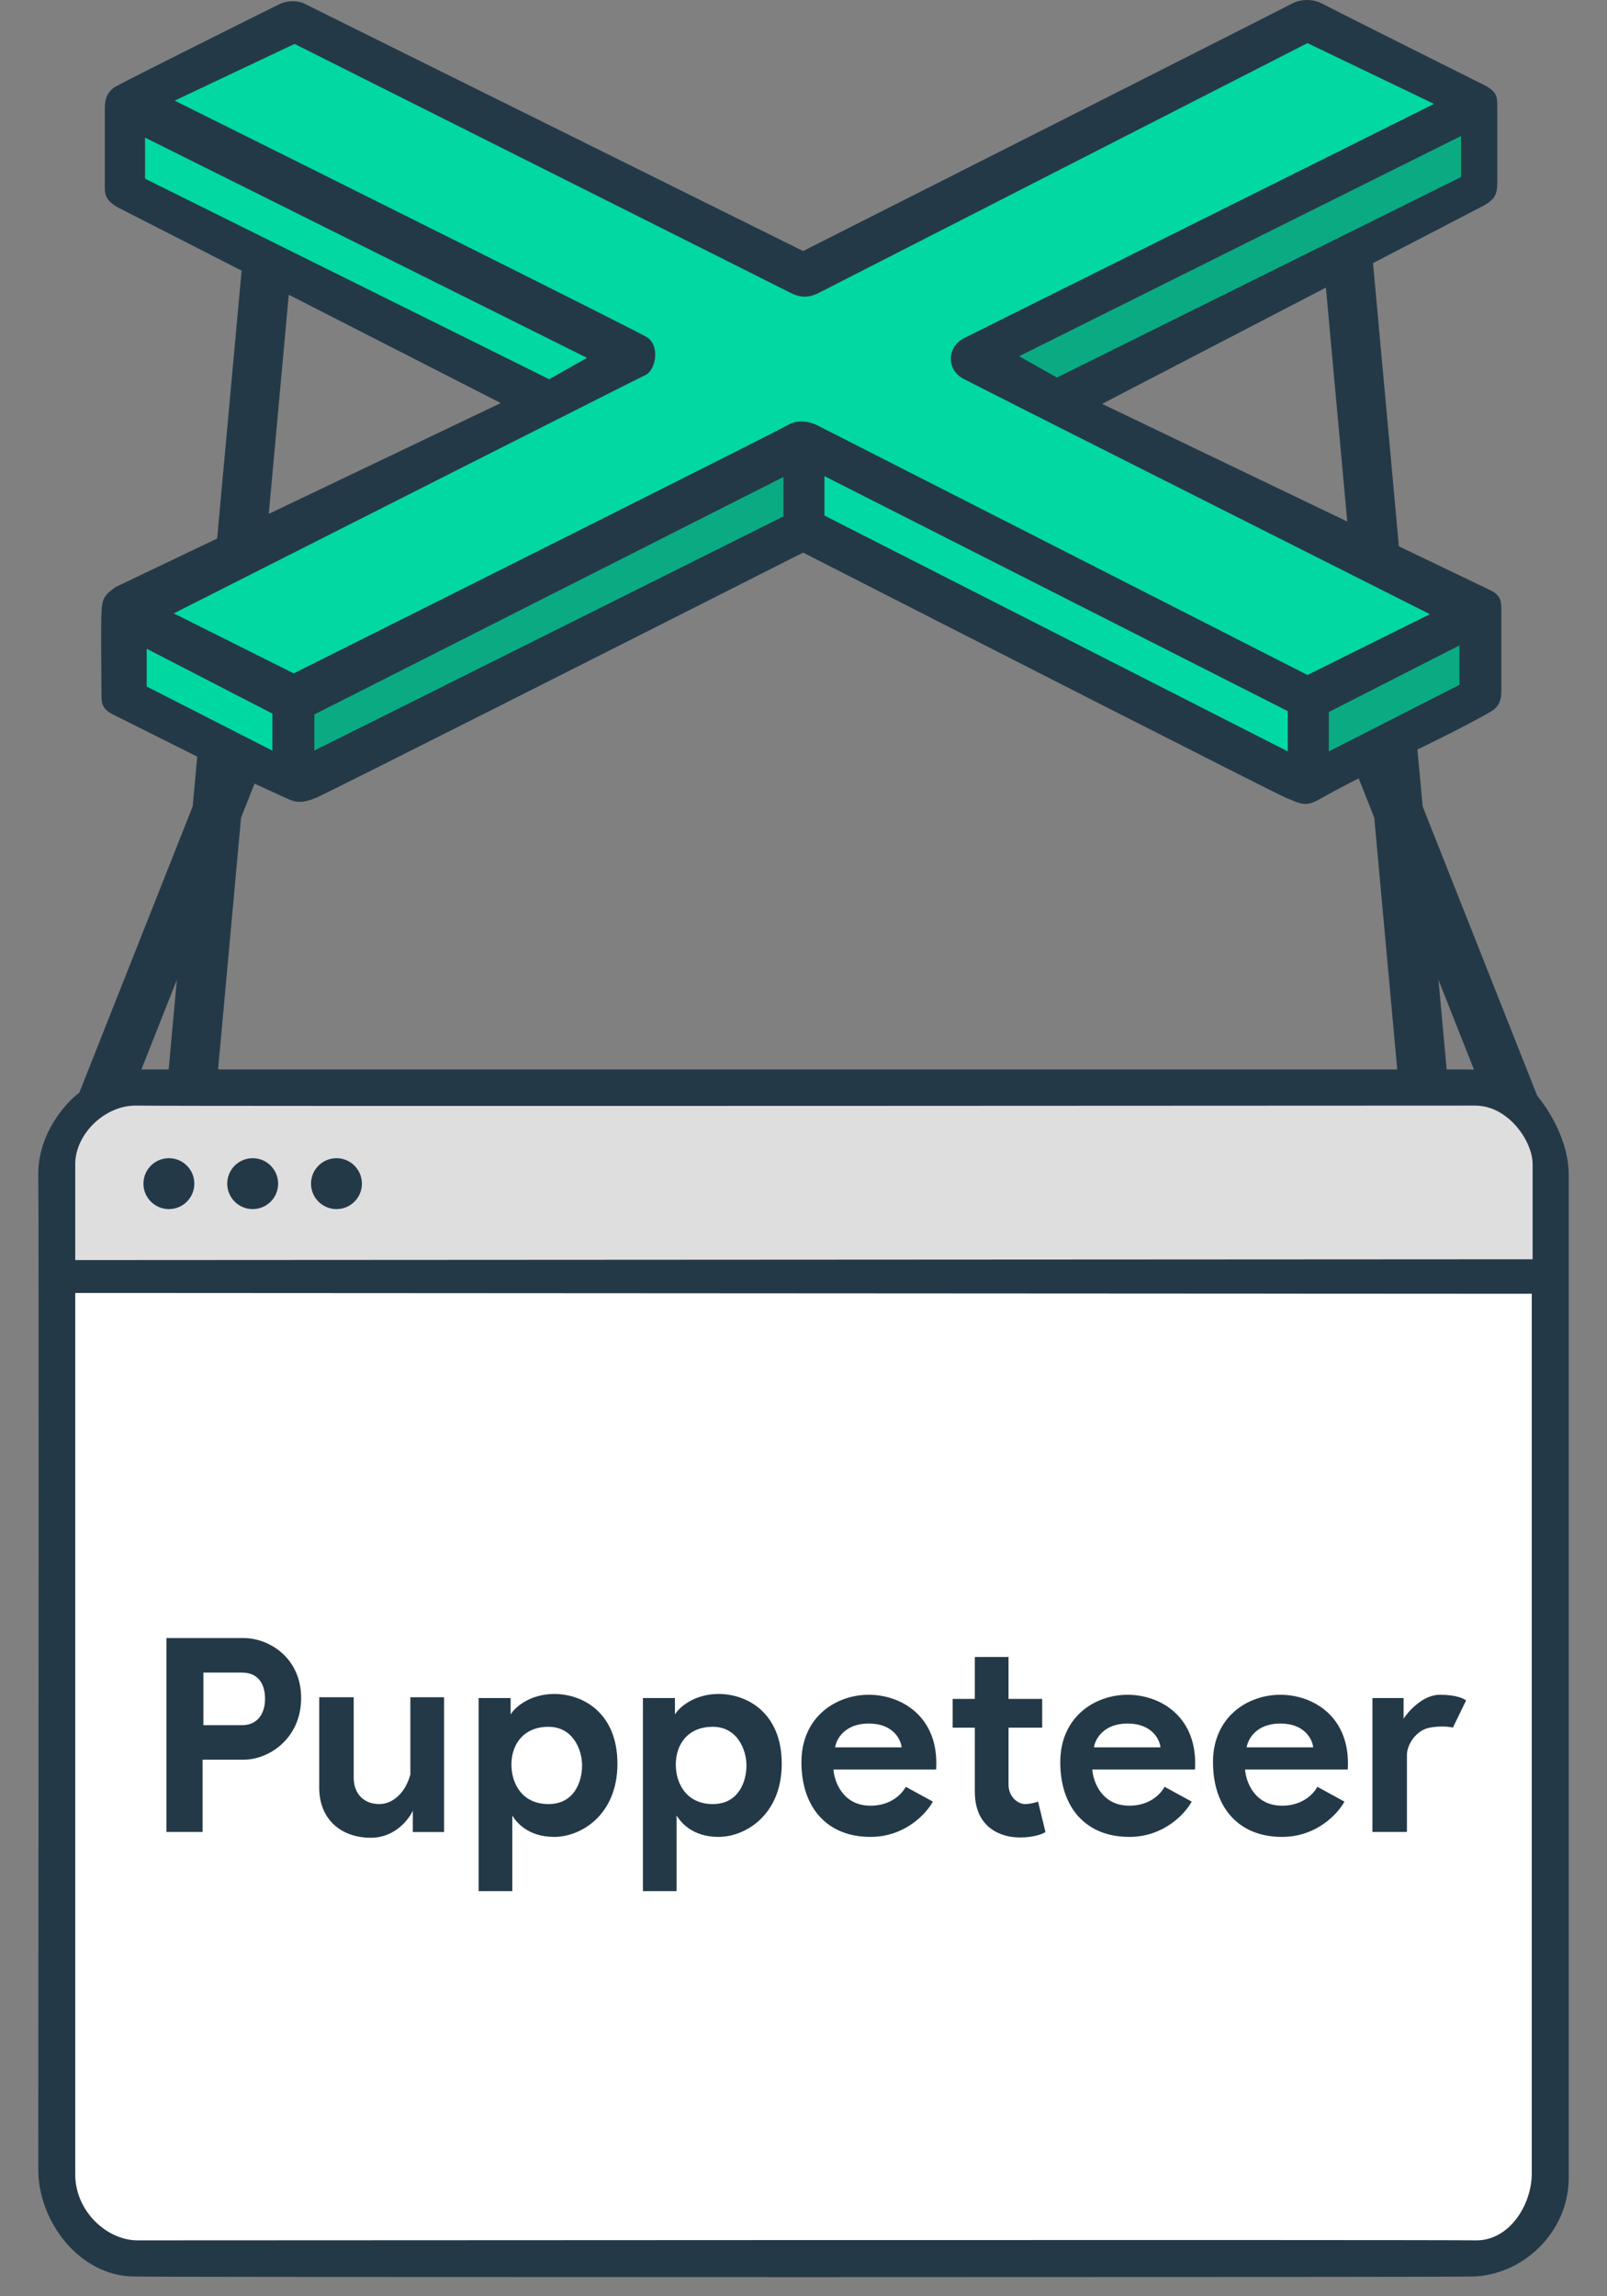 <svg width="28" height="40" viewBox="0 0 28 40" fill="none" xmlns="http://www.w3.org/2000/svg">
<rect x="0" y="0" width="28" height="40" fill="#808080" stroke="none"/>
<path d="M1.769 10.642C1.781 10.404 1.849 10.352 1.962 10.266C1.978 10.254 1.994 10.241 2.012 10.227L8.725 7.021L2.055 3.614C1.855 3.5 1.826 3.4 1.826 3.271V1.882C1.826 1.725 1.869 1.596 2.012 1.51C2.155 1.424 4.76 0.122 4.889 0.064C5.018 0.007 5.19 0.007 5.304 0.064C5.396 0.11 11.135 2.956 13.993 4.373C16.779 2.965 22.384 0.133 22.509 0.064C22.667 -0.021 22.882 -0.021 23.039 0.064C23.197 0.15 25.63 1.367 25.859 1.481C26.088 1.596 26.088 1.696 26.088 1.854V3.199C26.088 3.44 25.99 3.498 25.849 3.583C25.849 3.583 20.373 6.427 19.203 7.035L25.973 10.284C26.145 10.37 26.159 10.47 26.159 10.614V12.045C26.159 12.288 26.045 12.36 25.916 12.431C24.949 12.969 23.931 13.392 22.968 13.934C22.764 14.049 22.662 14.005 22.472 13.924C22.448 13.914 22.422 13.903 22.395 13.892C22.2 13.811 16.712 11.014 13.993 9.626C11.268 11.005 5.76 13.788 5.519 13.892C5.231 14.015 5.127 13.967 4.98 13.9C4.976 13.899 4.973 13.897 4.969 13.895C4.966 13.894 4.964 13.893 4.961 13.892C3.566 13.257 3.789 13.356 1.969 12.446C1.769 12.346 1.769 12.231 1.769 12.117C1.769 12.094 1.768 12.031 1.767 11.944C1.764 11.598 1.757 10.86 1.769 10.642Z" fill="#243947"/>
<path d="M1.368 19.044C1.13 19.226 0.655 19.766 0.667 20.476C0.679 21.21 0.671 31.973 0.668 36.174V36.174L0.668 36.174C0.667 37.05 0.667 37.64 0.667 37.795C0.667 38.697 1.382 39.642 2.327 39.656C3.272 39.67 24.757 39.67 25.644 39.656C26.532 39.642 27.333 38.883 27.333 37.938V20.462C27.333 19.832 26.932 19.245 26.732 19.03C26.732 19.03 26.285 18.629 25.54 18.629C24.795 18.629 2.499 18.629 2.499 18.629C1.921 18.629 1.368 19.044 1.368 19.044Z" fill="#243947"/>
<path fill-rule="evenodd" clip-rule="evenodd" d="M4.685 4.226C4.92 4.247 5.094 4.456 5.072 4.691L3.787 18.77C3.765 19.006 3.557 19.18 3.321 19.158C3.086 19.137 2.912 18.928 2.933 18.693L4.219 4.613C4.24 4.378 4.449 4.204 4.685 4.226Z" fill="#243947"/>
<path fill-rule="evenodd" clip-rule="evenodd" d="M4.375 12.64C4.595 12.727 4.703 12.976 4.615 13.196L2.167 19.379C2.08 19.599 1.831 19.707 1.611 19.62C1.391 19.532 1.283 19.284 1.37 19.064L3.819 12.881C3.906 12.661 4.155 12.553 4.375 12.64Z" fill="#243947"/>
<path fill-rule="evenodd" clip-rule="evenodd" d="M23.46 4.226C23.225 4.247 23.051 4.456 23.073 4.691L24.358 18.77C24.38 19.006 24.588 19.18 24.824 19.158C25.059 19.137 25.233 18.928 25.212 18.693L23.926 4.613C23.905 4.378 23.696 4.204 23.46 4.226Z" fill="#243947"/>
<path fill-rule="evenodd" clip-rule="evenodd" d="M23.77 12.64C23.55 12.727 23.442 12.976 23.53 13.196L25.978 19.379C26.065 19.599 26.314 19.707 26.534 19.62C26.754 19.532 26.862 19.284 26.775 19.064L24.326 12.881C24.239 12.661 23.99 12.553 23.77 12.64Z" fill="#243947"/>
<path d="M5.132 0.765L3.043 1.753C5.71 3.079 11.09 5.761 11.273 5.875C11.502 6.019 11.431 6.448 11.244 6.534C11.095 6.603 5.705 9.33 3.028 10.685L5.118 11.73C7.933 10.322 13.595 7.487 13.721 7.407C13.878 7.307 14.093 7.335 14.236 7.407C14.351 7.464 19.98 10.332 22.781 11.758L24.914 10.699C22.318 9.392 17.061 6.743 16.798 6.605C16.469 6.434 16.512 6.033 16.798 5.89C17.027 5.775 22.352 3.122 24.986 1.81L22.781 0.751C20.009 2.168 14.425 5.022 14.265 5.103C14.064 5.203 13.921 5.174 13.778 5.103C13.663 5.045 7.967 2.187 5.132 0.765Z" fill="#01D8A2"/>
<path d="M2.527 3.113V2.397L10.228 6.234L9.568 6.606L2.527 3.113Z" fill="#01D8A2"/>
<path d="M25.457 3.084V2.369L17.757 6.205L18.416 6.577L25.457 3.084Z" fill="#0AAB82"/>
<path d="M2.556 11.959V11.301L4.746 12.431V13.076L2.556 11.959Z" fill="#00D8A2"/>
<path d="M5.477 13.075V12.446L13.65 8.309V8.996L5.477 13.075Z" fill="#0AAB82"/>
<path d="M14.365 8.981V8.294L22.438 12.388V13.089L14.365 8.981Z" fill="#02D8A4"/>
<path d="M23.153 13.09V12.403L25.429 11.243V11.93L23.153 13.09Z" fill="#0AAB82"/>
<path d="M1.311 37.881L1.311 22.523L26.689 22.537V37.867C26.689 38.397 26.303 39.041 25.702 39.026C25.1 39.012 2.943 39.026 2.399 39.026C1.855 39.026 1.311 38.511 1.311 37.881Z" fill="white"/>
<path fill-rule="evenodd" clip-rule="evenodd" d="M22.953 31.125L23.425 31.383C23.316 31.588 22.945 31.998 22.338 31.998C21.579 31.998 21.135 31.483 21.135 30.696C21.135 29.908 21.736 29.522 22.309 29.522C22.881 29.522 23.54 29.908 23.483 30.824H21.694C21.708 31.034 21.857 31.454 22.338 31.454C22.796 31.454 22.953 31.125 22.953 31.125ZM21.722 30.438H22.881C22.867 30.3 22.733 30.023 22.309 30.023C21.885 30.023 21.741 30.3 21.722 30.438Z" fill="#243947"/>
<path d="M24.514 31.912H23.913V29.579H24.456V29.937C24.547 29.799 24.8 29.522 25.086 29.522C25.373 29.522 25.511 29.589 25.544 29.622L25.315 30.094C25.263 30.08 25.109 30.06 24.915 30.094C24.671 30.137 24.514 30.395 24.514 30.567V31.912Z" fill="#243947"/>
<path fill-rule="evenodd" clip-rule="evenodd" d="M20.291 31.125L20.764 31.383C20.654 31.588 20.283 31.998 19.676 31.998C18.917 31.998 18.474 31.483 18.474 30.696C18.474 29.908 19.075 29.522 19.647 29.522C20.22 29.522 20.878 29.908 20.821 30.824H19.032C19.046 31.034 19.195 31.454 19.676 31.454C20.134 31.454 20.291 31.125 20.291 31.125ZM19.061 30.438H20.22C20.206 30.3 20.071 30.023 19.647 30.023C19.224 30.023 19.08 30.3 19.061 30.438Z" fill="#243947"/>
<path d="M16.599 30.095V29.594H16.985V28.864H17.572V29.594H18.159V30.095H17.572V31.082C17.572 31.311 17.744 31.426 17.858 31.426C17.95 31.426 18.049 31.397 18.087 31.383L18.216 31.913C18.087 31.998 17.747 32.045 17.5 31.97C17.171 31.87 16.985 31.612 16.985 31.211V30.095H16.599Z" fill="#243947"/>
<path fill-rule="evenodd" clip-rule="evenodd" d="M15.782 31.125L16.254 31.383C16.144 31.588 15.773 31.998 15.166 31.998C14.408 31.998 13.964 31.483 13.964 30.696C13.964 29.908 14.565 29.522 15.138 29.522C15.71 29.522 16.369 29.908 16.311 30.824H14.522C14.536 31.034 14.685 31.454 15.166 31.454C15.624 31.454 15.782 31.125 15.782 31.125ZM14.551 30.438H15.71C15.696 30.3 15.561 30.023 15.138 30.023C14.714 30.023 14.57 30.3 14.551 30.438Z" fill="#243947"/>
<path fill-rule="evenodd" clip-rule="evenodd" d="M11.202 32.943H11.789V31.626C11.861 31.741 12.061 31.998 12.519 31.998C12.991 31.998 13.621 31.612 13.621 30.724C13.621 29.837 13.02 29.508 12.519 29.508C12.118 29.508 11.846 29.722 11.76 29.865V29.579H11.202V32.943ZM11.775 30.738C11.775 31.068 11.961 31.426 12.419 31.426C12.877 31.426 13.006 31.025 13.006 30.753C13.006 30.481 12.848 30.08 12.419 30.08C11.989 30.08 11.775 30.381 11.775 30.738Z" fill="#243947"/>
<path fill-rule="evenodd" clip-rule="evenodd" d="M8.339 32.943H8.926V31.626C8.997 31.741 9.198 31.998 9.656 31.998C10.128 31.998 10.758 31.612 10.758 30.724C10.758 29.837 10.157 29.508 9.656 29.508C9.255 29.508 8.983 29.722 8.897 29.865V29.579H8.339V32.943ZM8.911 30.738C8.911 31.068 9.097 31.426 9.556 31.426C10.014 31.426 10.142 31.025 10.142 30.753C10.142 30.481 9.985 30.08 9.556 30.08C9.126 30.08 8.911 30.381 8.911 30.738Z" fill="#243947"/>
<path d="M6.163 29.565H5.562V31.14C5.562 31.698 5.948 32.013 6.463 32.013C6.876 32.013 7.122 31.698 7.193 31.541V31.913H7.737V29.565H7.15V30.911C7.064 31.226 6.85 31.426 6.606 31.426C6.363 31.426 6.163 31.268 6.163 30.968V29.565Z" fill="#243947"/>
<path fill-rule="evenodd" clip-rule="evenodd" d="M2.9 31.912V28.534H4.245C4.689 28.534 5.247 28.878 5.247 29.579C5.247 30.281 4.689 30.653 4.245 30.653H3.53V31.912H2.9ZM3.544 30.052V29.136H4.217C4.489 29.136 4.618 29.322 4.618 29.593C4.618 29.866 4.474 30.052 4.217 30.052H3.544Z" fill="#243947"/>
<path d="M1.311 20.276V21.95L26.704 21.936V20.276C26.704 19.889 26.288 19.259 25.702 19.259C25.115 19.259 2.943 19.273 2.385 19.259C1.826 19.245 1.311 19.76 1.311 20.276Z" fill="#DFDEDF"/>
<path d="M3.386 20.619C3.386 20.864 3.188 21.062 2.943 21.062C2.698 21.062 2.499 20.864 2.499 20.619C2.499 20.374 2.698 20.175 2.943 20.175C3.188 20.175 3.386 20.374 3.386 20.619Z" fill="#243947"/>
<path d="M6.306 20.619C6.306 20.864 6.108 21.062 5.863 21.062C5.618 21.062 5.419 20.864 5.419 20.619C5.419 20.374 5.618 20.175 5.863 20.175C6.108 20.175 6.306 20.374 6.306 20.619Z" fill="#243947"/>
<path d="M4.846 20.619C4.846 20.864 4.648 21.062 4.403 21.062C4.158 21.062 3.959 20.864 3.959 20.619C3.959 20.374 4.158 20.175 4.403 20.175C4.648 20.175 4.846 20.374 4.846 20.619Z" fill="#243947"/>
</svg>
